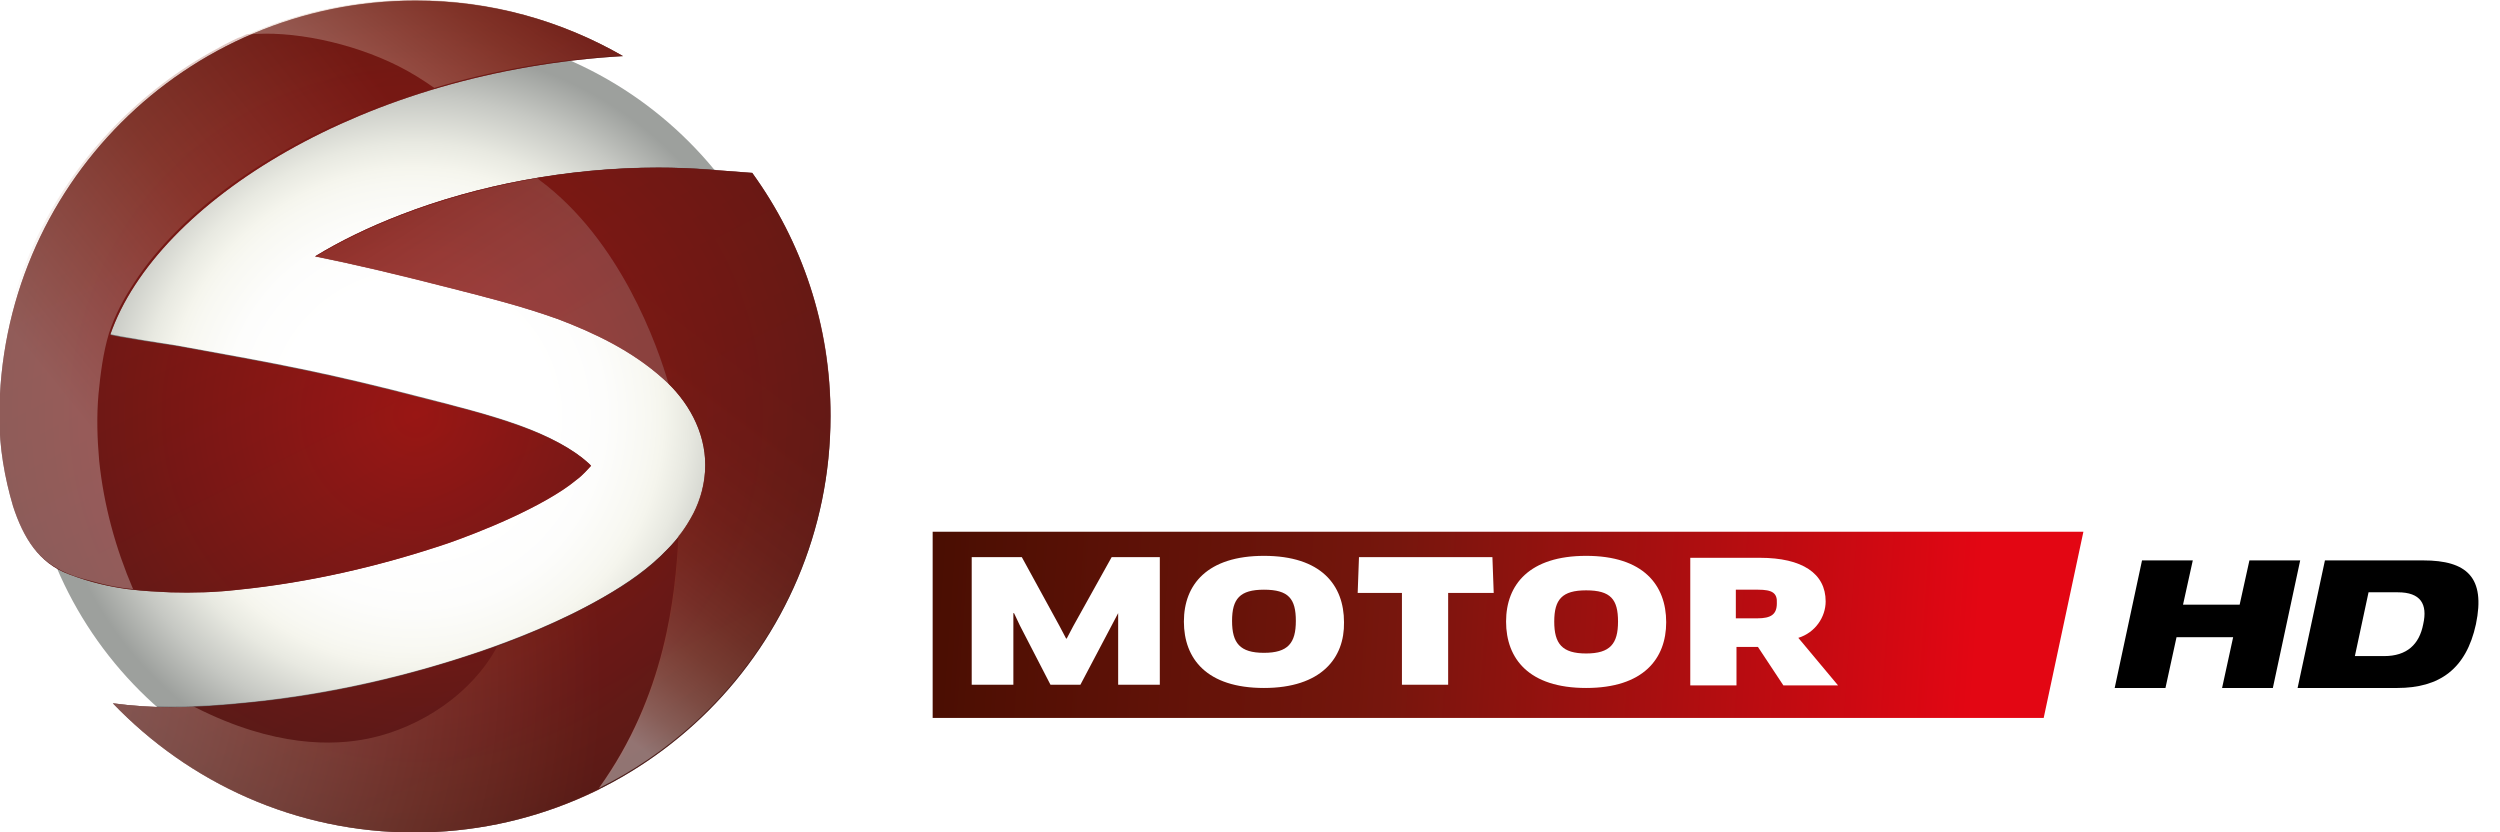 <svg width="810.84" height="270" version="1.1" viewBox="0 0 810.84 270" xml:space="preserve" xmlns="http://www.w3.org/2000/svg"><defs>
	<radialGradient id="XMLID_8_-1" cx="391.74" cy="414.65" r="233.83" gradientTransform="matrix(.539 0 0 .539 -76.029 -88.33)" gradientUnits="userSpaceOnUse"><stop stop-color="#fff" offset=".343"/><stop stop-color="#FDFDFC" offset=".489"/><stop stop-color="#F8F8F2" offset=".603"/><stop stop-color="#F5F5ED" offset=".64"/><stop stop-color="#E8E9E1" offset=".705"/><stop stop-color="#C6C8C3" offset=".825"/><stop stop-color="#9DA09D" offset=".949"/></radialGradient><clipPath id="clipPath1658"><path d="m184.78-534.18c-129.1 0-233.8 104.7-233.8 233.8s104.7 233.8 233.8 233.8c129.2 0 233.8-104.7 233.8-233.8 0.1-129.1-104.6-233.8-233.8-233.8z"/></clipPath><filter id="filter1583" x="-.048" y="-.048" width="1.096" height="1.096" color-interpolation-filters="sRGB"><feGaussianBlur stdDeviation="10.023"/></filter><radialGradient id="SVGID_6_-9" cx="-1167.3" cy="1050.5" r="99.071" gradientTransform="matrix(.644 0 0 .644 1051.5 -379.22)" gradientUnits="userSpaceOnUse"><stop stop-color="#E01214" offset="0"/><stop stop-color="#481B19" offset="1"/></radialGradient><linearGradient id="SVGID_7_-6" x1="276.47" x2="333.97" y1="249.82" y2="362.23" gradientTransform="matrix(2.116 0 0 2.116 -498.38 -494.51)" gradientUnits="userSpaceOnUse"><stop stop-color="#7D1711" offset="0"/><stop stop-color="#481B19" offset="1"/></linearGradient><radialGradient id="SVGID_8_-7" cx="-1271.3" cy="1113" r="148.94" gradientTransform="matrix(1.363 0 0 1.363 1726.7 -1296.9)" gradientUnits="userSpaceOnUse"><stop stop-color="#fff" offset="0"/><stop stop-color="#FBF7F6" offset=".088"/><stop stop-color="#EFE2DC" offset=".217"/><stop stop-color="#DDC0B4" offset=".371"/><stop stop-color="#C49381" offset=".546"/><stop stop-color="#A75E4A" offset=".737"/><stop stop-color="#86271A" offset=".939"/><stop stop-color="#7D1711" offset="1"/></radialGradient><linearGradient id="SVGID_9_-3" x1="246.43" x2="299.26" y1="295.22" y2="252.7" gradientTransform="matrix(2.116 0 0 2.116 -498.38 -494.51)" gradientUnits="userSpaceOnUse"><stop stop-color="#fff" offset="0"/><stop stop-color="#B87C68" offset=".5"/><stop stop-color="#7D1711" offset="1"/></linearGradient><linearGradient id="SVGID_10_-1" x1="284.94" x2="315.09" y1="264.01" y2="224.14" gradientTransform="matrix(2.116 0 0 2.116 -498.38 -494.51)" gradientUnits="userSpaceOnUse"><stop stop-color="#fff" offset=".005"/><stop stop-color="#F9F2F0" offset=".092"/><stop stop-color="#E6D1C8" offset=".249"/><stop stop-color="#CA9D8C" offset=".458"/><stop stop-color="#A55C48" offset=".711"/><stop stop-color="#7D1711" offset="1"/></linearGradient><linearGradient id="SVGID_11_-9" x1="309.94" x2="373.6" y1="330.73" y2="246.97" gradientTransform="matrix(2.116 0 0 2.116 -498.38 -494.51)" gradientUnits="userSpaceOnUse"><stop stop-color="#fff" offset=".005"/><stop stop-color="#FDFAFA" offset=".009"/><stop stop-color="#DEC3B8" offset=".057"/><stop stop-color="#C59483" offset=".109"/><stop stop-color="#B06E5A" offset=".163"/><stop stop-color="#9F503E" offset=".219"/><stop stop-color="#923A29" offset=".278"/><stop stop-color="#882A1D" offset=".342"/><stop stop-color="#822016" offset=".413"/><stop stop-color="#7E1912" offset=".495"/><stop stop-color="#7D1711" offset=".615"/></linearGradient><filter id="filter1952" x="-.038" y="-.065" width="1.076" height="1.131" color-interpolation-filters="sRGB"><feGaussianBlur stdDeviation="3.363"/></filter><linearGradient id="SVGID_12_-4" x1="292.51" x2="332.88" y1="251.21" y2="312.2" gradientTransform="matrix(2.116 0 0 2.116 -498.38 -494.51)" gradientUnits="userSpaceOnUse"><stop stop-color="#7D1711" offset="0"/><stop stop-color="#801E15" offset=".007"/><stop stop-color="#953F2E" offset=".048"/><stop stop-color="#AA634F" offset=".093"/><stop stop-color="#BD8573" offset=".142"/><stop stop-color="#CEA595" offset=".195"/><stop stop-color="#DDC0B4" offset=".254"/><stop stop-color="#E9D7CF" offset=".32"/><stop stop-color="#F3E9E5" offset=".397"/><stop stop-color="#FAF6F4" offset=".493"/><stop stop-color="#FEFDFD" offset=".627"/><stop stop-color="#fff" offset="1"/></linearGradient>
			<linearGradient id="SVGID_1_" x1="689.87" x2="530.32" y1="174.86" y2="163.56" gradientUnits="userSpaceOnUse">
				<stop stop-color="#E30613" offset="0"/>
				<stop stop-color="#77160D" offset=".56"/>
				<stop stop-color="#4A0E02" offset="1"/>
			</linearGradient>
		</defs>
<g transform="translate(-.993 -1.261e-5)"><g transform="translate(.416 .027)"><path d="m134.94 9.049c-69.533 0-125.92 56.391-125.92 125.92s56.391 125.92 125.92 125.92c69.587 0 125.92-56.391 125.92-125.92 0.054-69.533-56.338-125.92-125.92-125.92z" fill="url(#XMLID_8_-1)" stroke-width=".539"/><g transform="matrix(.539 0 0 .539 35.417 296.76)" clip-path="url(#clipPath1658)" fill="#757576" filter="url(#filter1583)"><path d="m3.4-127.63c11.8 1.5 23.5 2.2 34.9 2.2 16.4 0 32.3-1.2 47.1-2.7 48.2-4.9 95.9-15.7 141.3-31.4 16.1-5.6 45.1-16.4 72.3-32.1 13.7-8 27-17 38.5-29 5.7-6 11.1-12.9 15.3-21.2s7.2-18.3 7.2-29.2c0.2-20.3-10.8-38.9-25.3-51.7-19.3-17.4-41.8-28-63.8-36s-43.9-13.3-62.3-18.1c-33.8-8.8-58.2-14.4-83.6-19.6 15.3-9.2 32.7-17.8 51.6-25 45.7-17.6 100.1-28.4 154.7-28.4 10.2 0 20.5 0.4 30.7 1.1l25.9 2c29.7 41.2 47.2 91.7 47.2 146.3 0 138.4-112.2 250.6-250.6 250.6-71.1 0-135.5-29.9-181.1-77.8zm-26.8-77.8c26.8 10.2 47.6 10.4 61.6 10.9 13.1 0.5 26.9 0 40.4-1.4 42.6-4.3 85.3-14 125.9-28 9-3.1 23.5-8.5 38.2-15.3 14.7-6.7 29.7-15.1 39.2-22.8 4.3-3.3 7.3-6.5 8.9-8.6-0.5-0.5-1-1.1-1.8-1.7-9.1-8.3-23.7-16.1-41.1-22.4s-37.2-11.3-56.2-16.2c-60.3-15.6-86.7-20.4-149.2-31.7 0 0-41.5-6.4-41.3-7.2 27.8-80.3 153-158.8 308.6-167.7-36.8-21.3-79.3-33.5-124.9-33.5-138.4 0-250.6 112.2-250.6 250.6 0 18.5 3.1 36.5 8.3 53.6 6.8 20 16.4 34.8 34 41.4z"/><path d="m260-442.63c48.5 36.1 70.9 99.7 77.7 122.7-19.2-18.5-44.7-30.9-66.7-38.8-22-8-43.9-13.3-62.3-18.1-33.8-8.8-58.2-14.4-83.6-19.6 15.3-9.2 32.7-17.8 51.7-25 25.1-9.7 52.9-17.3 81.9-22.2 0 0 0.8 0.6 1.3 1z" opacity=".17"/><path d="m51.6-125.63c-4.1 0.1-9.4 0.3-13.5 0.3-11.4 0-23.1-0.7-34.9-2.2 45.6 47.9 110 77.8 181.4 77.8 40 0 77.8-9.4 111.4-26.1 40.1-55.9 46.1-115.3 47.9-152.1-2.1 2.6-4.2 5.1-6.5 7.4-11.5 12-24.9 21.1-38.5 29-23.4 13.5-48.2 23.4-64.9 29.5-14.4 27.6-45.1 48.8-77.4 55.6-21 4.4-56.6 5.5-104.4-18.8z" opacity=".31"/><path d="m-57.5-246.73c4.8 14 11.9 28.1 24.6 36.5 7.2 4.8 15.7 7.3 23.9 9.6 8 2.2 16.2 3.8 24.5 4.7-10.6-24.7-17.8-50.7-20.3-77.5-1.2-13.3-1.4-26.7-0.3-39.9 1-12.1 2.6-24.8 6.2-36.4 3.4-10.9 9.2-21.3 15.5-30.8 7.2-11 15.7-21 24.9-30.3 18.6-18.8 40.3-34.7 63.2-47.9 29.1-16.7 60.1-29.5 92.2-39.2-19.6-15.1-44.1-24.1-68.1-29.1-11.2-2.3-22.6-3.7-34.1-3.6-2.5 0-4.9 0.1-7.4 0.3-0.9 0.1-2.3 0-3.1 0.3-1.6 0.7-3.1 1.4-4.7 2.1-5.9 2.7-11.7 5.7-17.4 8.9-45.3 25.5-82.2 65.1-104.3 112.2-10.6 22.6-17.8 46.8-21.2 71.6-3.7 26.4-3.3 53.2 3.3 79.1 0.8 3.2 1.6 6.3 2.6 9.4" opacity=".31"/><path d="m388.2-446.63-25.9-2c-10.2-0.7-20.4-1.1-30.7-1.1-24.5 0-49 2.2-72.7 6.2 29.4 20.8 61.7 65 79 123.7h-0.1v0.1c-0.1-0.1-0.2-0.1-0.2-0.2 13.1 12.7 22.6 30.2 22.5 49.1 0 10.9-3 20.9-7.2 29.2-2.6 5.1-5.6 9.7-8.9 13.8-1.8 36.8-7.7 96.3-47.9 152.1 82.5-41 139.2-126.1 139.2-224.5 0.1-54.7-17.4-105.2-47.1-146.4z" opacity=".15"/></g></g><g transform="matrix(2.116 0 0 2.116 -498.38 -494.51)"><path d="m253.3 341.5c3 0.4 6 0.6 8.9 0.6 4.2 0 8.2-0.3 12-0.7 12.3-1.2 24.4-4 36-8 4.1-1.4 11.5-4.2 18.4-8.2 3.5-2 6.9-4.3 9.8-7.4 1.5-1.5 2.8-3.3 3.9-5.4s1.8-4.7 1.8-7.4c0-5.2-2.7-9.9-6.4-13.2-4.9-4.4-10.7-7.1-16.2-9.2-5.6-2-11.2-3.4-15.9-4.6-8.6-2.2-14.8-3.7-21.3-5 3.9-2.4 8.3-4.5 13.2-6.4 11.6-4.5 25.5-7.2 39.4-7.2 2.6 0 5.2 0.1 7.8 0.3l6.6 0.5c7.6 10.5 12 23.3 12 37.3 0 35.2-28.6 63.8-63.8 63.8-18.1 0-34.5-7.6-46.2-19.8zm-6.8-19.8c6.8 2.6 12.1 2.6 15.7 2.8 3.3 0.1 6.9 0 10.3-0.4 10.9-1.1 21.7-3.6 32.1-7.1 2.3-0.8 6-2.2 9.7-3.9s7.6-3.8 10-5.8c1.1-0.8 1.8-1.7 2.3-2.2l-0.4-0.4c-2.3-2.1-6-4.1-10.5-5.7-4.4-1.6-9.5-2.9-14.3-4.1-15.4-4-22.1-5.2-38-8.1 0 0-10.6-1.6-10.5-1.8 7.1-20.4 39-40.4 78.6-42.7-9.4-5.4-20.2-8.5-31.8-8.5-35.3 0-63.8 28.6-63.8 63.8 0 4.7 0.8 9.3 2.1 13.7 1.6 4.9 4 8.7 8.5 10.4z" fill="url(#SVGID_6_-9)"/></g><path d="m37.597 228.1c6.348 0.846 12.696 1.27 18.832 1.27 8.887 0 17.351-0.635 25.392-1.481 26.027-2.539 51.63-8.464 76.176-16.928 8.676-2.962 24.334-8.887 38.934-17.351 7.406-4.232 14.6-9.099 20.737-15.658 3.174-3.174 5.925-6.983 8.252-11.426 2.328-4.444 3.809-9.945 3.809-15.658 0-11.003-5.713-20.948-13.542-27.931-10.368-9.31-22.641-15.024-34.279-19.467-11.85-4.232-23.699-7.194-33.644-9.733-18.197-4.655-31.317-7.829-45.071-10.58 8.252-5.078 17.563-9.522 27.931-13.542 24.545-9.522 53.958-15.235 83.37-15.235 5.502 0 11.003 0.212 16.505 0.635l13.966 1.058c16.082 22.218 25.392 49.303 25.392 78.926 0 74.483-60.517 135-135 135-38.299 0-73.002-16.082-97.759-41.897z" fill="none" stroke-width="2.116"/><path d="m37.597 228.1c6.348 0.846 12.696 1.27 18.832 1.27 8.887 0 17.351-0.635 25.392-1.481 26.027-2.539 51.63-8.464 76.176-16.928 8.676-2.962 24.334-8.887 38.934-17.351 7.406-4.232 14.6-9.099 20.737-15.658 3.174-3.174 5.925-6.983 8.252-11.426 2.328-4.444 3.809-9.945 3.809-15.658 0-11.003-5.713-20.948-13.542-27.931-10.368-9.31-22.641-15.024-34.279-19.467-11.85-4.232-23.699-7.194-33.644-9.733-18.197-4.655-31.317-7.829-45.071-10.58 8.252-5.078 17.563-9.522 27.931-13.542 24.545-9.522 53.958-15.235 83.37-15.235 5.502 0 11.003 0.212 16.505 0.635l13.966 1.058c16.082 22.218 25.392 49.303 25.392 78.926 0 74.694-60.517 135-135 135-38.511 0-73.002-16.082-97.759-41.897zm-14.389-41.897c14.389 5.502 25.603 5.502 33.221 5.925 6.983 0.212 14.6 0 21.795-0.846 22.853-2.328 45.917-7.618 67.923-15.024 4.867-1.693 12.696-4.655 20.525-8.252 7.829-3.597 16.082-8.041 21.16-12.273 2.328-1.693 3.809-3.597 4.867-4.655l-0.846-0.846c-4.867-4.444-12.696-8.676-22.218-12.061-9.31-3.386-20.102-6.136-30.259-8.676-32.375-8.464-46.763-11.003-80.408-17.139 0 0-22.429-3.386-22.218-3.809 15.024-43.166 82.524-85.486 166.32-90.353-19.89-11.426-42.743-17.986-67.288-17.986-74.483 0-135 60.517-135 135 0 9.945 1.693 19.679 4.444 28.989 3.386 10.368 8.464 18.409 17.986 22.006z" fill="url(#SVGID_7_-6)" opacity=".59" stroke-width="2.116"/><path d="m63.624 229.16c-2.116 0-5.078 0.212-7.194 0.212-6.136 0-12.484-0.423-18.832-1.27 24.545 25.815 59.248 41.897 97.759 41.897 21.583 0 41.897-5.078 60.094-13.966 21.583-30.047 24.757-62.21 25.815-81.889-1.058 1.481-2.328 2.751-3.386 4.02-6.136 6.56-13.331 11.426-20.737 15.658-12.696 7.194-26.027 12.696-34.914 15.87-7.829 14.812-24.334 26.238-41.685 29.835-11.215 2.328-30.47 2.962-56.285-10.157z" fill="url(#SVGID_8_-7)" opacity=".3" stroke-width="2.116"/><path d="m4.8 163.78c2.539 7.618 6.348 15.235 13.331 19.679 3.809 2.539 8.464 4.02 12.908 5.078 4.232 1.27 8.675 2.116 13.119 2.539-5.713-13.331-9.522-27.296-11.003-41.685-0.635-7.194-0.846-14.389-0.212-21.583 0.635-6.56 1.481-13.331 3.386-19.679 1.904-5.925 4.867-11.426 8.252-16.505 3.809-5.925 8.464-11.426 13.331-16.293 9.945-10.157 21.795-18.621 34.067-25.815 15.658-9.099 32.375-15.87 49.726-21.16-10.58-8.041-23.699-12.908-36.818-15.658-5.925-1.27-12.273-1.904-18.409-1.904-1.27 0-2.751 0-4.02 0.212-0.423 0-1.27 0-1.693 0.212-0.846 0.423-1.693 0.846-2.539 1.058-3.174 1.481-6.348 3.174-9.31 4.867-24.334 13.754-44.224 35.125-56.285 60.517-5.713 12.273-9.522 25.18-11.426 38.511-1.904 14.177-1.693 28.566 1.693 42.531 1.058 1.904 1.481 3.597 1.904 5.078" fill="url(#SVGID_9_-3)" opacity=".29" stroke-width="2.116"/><path d="m130.07 21.371c4.232 2.116 8.252 4.655 11.85 7.194h-0.212c18.832-5.713 39.357-9.31 60.94-10.58-19.89-11.426-42.743-17.986-67.288-17.986-19.255 0-37.665 4.02-54.169 11.215 14.177-1.481 33.644 2.539 48.879 10.157z" fill="url(#SVGID_10_-1)" opacity=".39" stroke-width="2.116"/><path d="m244.96 56.074-13.966-1.058c-5.502-0.423-11.003-0.635-16.505-0.635-13.119 0-26.45 1.27-39.146 3.386 15.87 11.215 33.221 35.125 42.531 66.654l-0.212-0.212c6.983 6.771 12.273 16.293 12.061 26.45 0 5.925-1.693 11.215-3.809 15.658-1.481 2.751-2.962 5.29-4.867 7.406-1.058 19.89-4.232 51.842-25.815 81.889 44.436-22.006 75.118-67.923 75.118-121.03 0.212-28.989-9.31-56.285-25.392-78.503z" fill="url(#SVGID_11_-9)" opacity=".39" stroke-width="2.116"/><path transform="matrix(.539 0 0 .539 -75.532 -88.289)" d="m466.9 272.4c48.5 36.1 70.9 99.7 77.7 122.7-19.2-18.5-44.7-30.9-66.7-38.8-22-8-43.9-13.3-62.3-18.1-33.8-8.8-58.2-14.4-83.6-19.6 15.3-9.2 32.7-17.8 51.7-25 25.1-9.7 52.9-17.3 81.9-22.2 0 0 0.8 0.6 1.3 1z" fill="#757576" filter="url(#filter1952)" opacity=".17"/><path d="m175.98 58.401c26.238 19.467 38.299 53.746 41.897 66.23-10.368-9.945-24.122-16.716-35.972-20.948s-23.699-7.194-33.644-9.733c-18.197-4.655-31.317-7.829-45.071-10.58 8.252-5.078 17.563-9.522 27.931-13.542 13.542-5.29 28.566-9.31 44.224-12.061l0.635 0.635z" fill="url(#SVGID_12_-4)" opacity=".17" stroke-width="2.116"/></g><polygon transform="matrix(2.111 0 0 2.111 -815.49 -155.79)" points="711.4 155.5 705.3 184.1 770.2 184.1 770.2 155.5" fill="#fff"/><polygon transform="matrix(2.111 0 0 2.111 -815.49 -155.79)" points="529.6 184.1 700.3 184.1 706.4 155.5 529.6 155.5" fill="url(#SVGID_1_)"/><g stroke-width="2.111"><path d="m724.29 206.67h-18.366l-3.589 16.466h-16.466l8.866-41.376h16.466l-3.167 14.355h18.366l3.167-14.355h16.466l-8.866 41.376h-16.466z"/><path d="m754.06 181.76h31.876c14.144 0 20.266 5.489 17.099 20.688-3.167 14.566-11.822 20.688-25.543 20.688h-32.299zm9.711 31.032h9.5c7.389 0 11.4-3.8 12.666-10.344 1.478-6.544-0.844-10.344-8.233-10.344h-9.5z"/></g>
<g transform="matrix(2.111 0 0 2.111 -815.49 -155.79)" fill="#fff">
			<path d="m554 106.5c-0.3 0.8-10.3 27.4-10.3 27.4s-10-26.6-10.3-27.4h-12.4c0.7 1.6 18.1 42.1 18.4 42.8h8.5c0.3-0.7 17.7-41.2 18.4-42.8h-12.3z"/>
			<path d="m574.1 106.5v42.6h12v-42.6h-12z"/>
			<path d="m612 106.5c-0.3 0.7-17.7 41.2-18.4 42.8h12.4c0.2-0.6 1.8-4.8 1.8-4.8h17s1.6 4.1 1.8 4.8h12.3c-0.7-1.6-18.1-42.1-18.4-42.8h-8.5zm4.3 15.3 5.5 14.7h-11z"/>
			<path d="m704.2 106.5c-0.3 0.7-17.7 41.2-18.4 42.8h12.4c0.2-0.6 1.8-4.8 1.8-4.8h17s1.5 4.1 1.8 4.8h12.3c-0.7-1.6-18.1-42.1-18.4-42.8h-8.5zm4.3 15.3 5.5 14.7h-11z"/>
			<path d="m659.2 106.1c-10.8 0-16 3.6-16 11v5.1c0 3.9 1.6 6.8 4.4 8.2 2.1 1.1 4.6 1.4 11 1.4h8.4c2.7 0 3.8 1 3.8 3.6v0.6c0 2.6-1.1 3.7-3.8 3.7h-9.2c-1.4 0-2.3-0.3-2.9-0.9-0.5-0.5-0.7-1.2-0.8-2.1-1 0-9.8 0.4-10.9 0.4 1.3 8.8 5.7 12.1 15.9 12.1h6.7c10.8 0 16-3.6 16-11v-5.1c0-3.9-1.6-6.8-4.4-8.2-2.2-1.1-4.6-1.4-11.1-1.4h-8.4c-2.7 0-3.8-1-3.8-3.6v-0.6c0-2.6 1.1-3.7 3.8-3.7h9.2c1.4 0 2.3 0.3 2.9 0.9 0.5 0.5 0.7 1.2 0.8 2 1.1-0.1 9.8-0.8 10.9-0.9-1.7-8.5-5.9-11.6-15.9-11.6h-6.6z"/>
			<path d="m727.8 106.5v10.2h15.3v32.4h12v-32.4h15.3v-10.2h-42.6z"/>
		</g><g transform="matrix(2.111 0 0 2.111 -815.49 -155.79)">
			<g fill="#fff">
				<path d="m543.3 159.4 5.8 10.6 1 1.9h0.1l1-1.9 5.9-10.6h7.4v19.6h-6.4v-11l-1 1.9-4.8 9.1h-4.6l-4.7-9.1-0.9-1.9h-0.1v11h-6.4v-19.6z"/>
				<path d="m580.5 179.5c-8.8 0-12.3-4.5-12.3-10.2s3.6-10.1 12.3-10.1c8.8 0 12.3 4.5 12.3 10.2 0.1 5.5-3.5 10.1-12.3 10.1zm0-15.1c-3.7 0-4.9 1.4-4.9 4.8s1.2 4.9 4.9 4.9 4.9-1.5 4.9-4.9-1.1-4.8-4.9-4.8z"/>
				<path d="m630 179.5c-8.8 0-12.3-4.5-12.3-10.2s3.6-10.1 12.3-10.1c8.8 0 12.3 4.5 12.3 10.2 0 5.6-3.5 10.1-12.3 10.1zm0-15c-3.7 0-4.9 1.4-4.9 4.8s1.2 4.9 4.9 4.9 4.9-1.5 4.9-4.9-1.1-4.8-4.9-4.8z"/>
				<path d="m662.6 171.8 6.1 7.3h-8.4l-3.9-5.9h-3.3v5.9h-7.1v-19.6h10.7c6.5 0 10.1 2.4 10.1 6.7 0 2.4-1.6 4.8-4.2 5.6zm-6.2-7.4h-3.4v4.4h3.3c2.1 0 3-0.6 3-2.3 0.1-1.6-0.7-2.1-2.9-2.1z"/>
				<path d="m608.8 164.9v14.1h-7.1v-14.1h-6.8l0.2-5.5h20.5l0.2 5.5z"/>
			</g>
		</g>
</svg>
